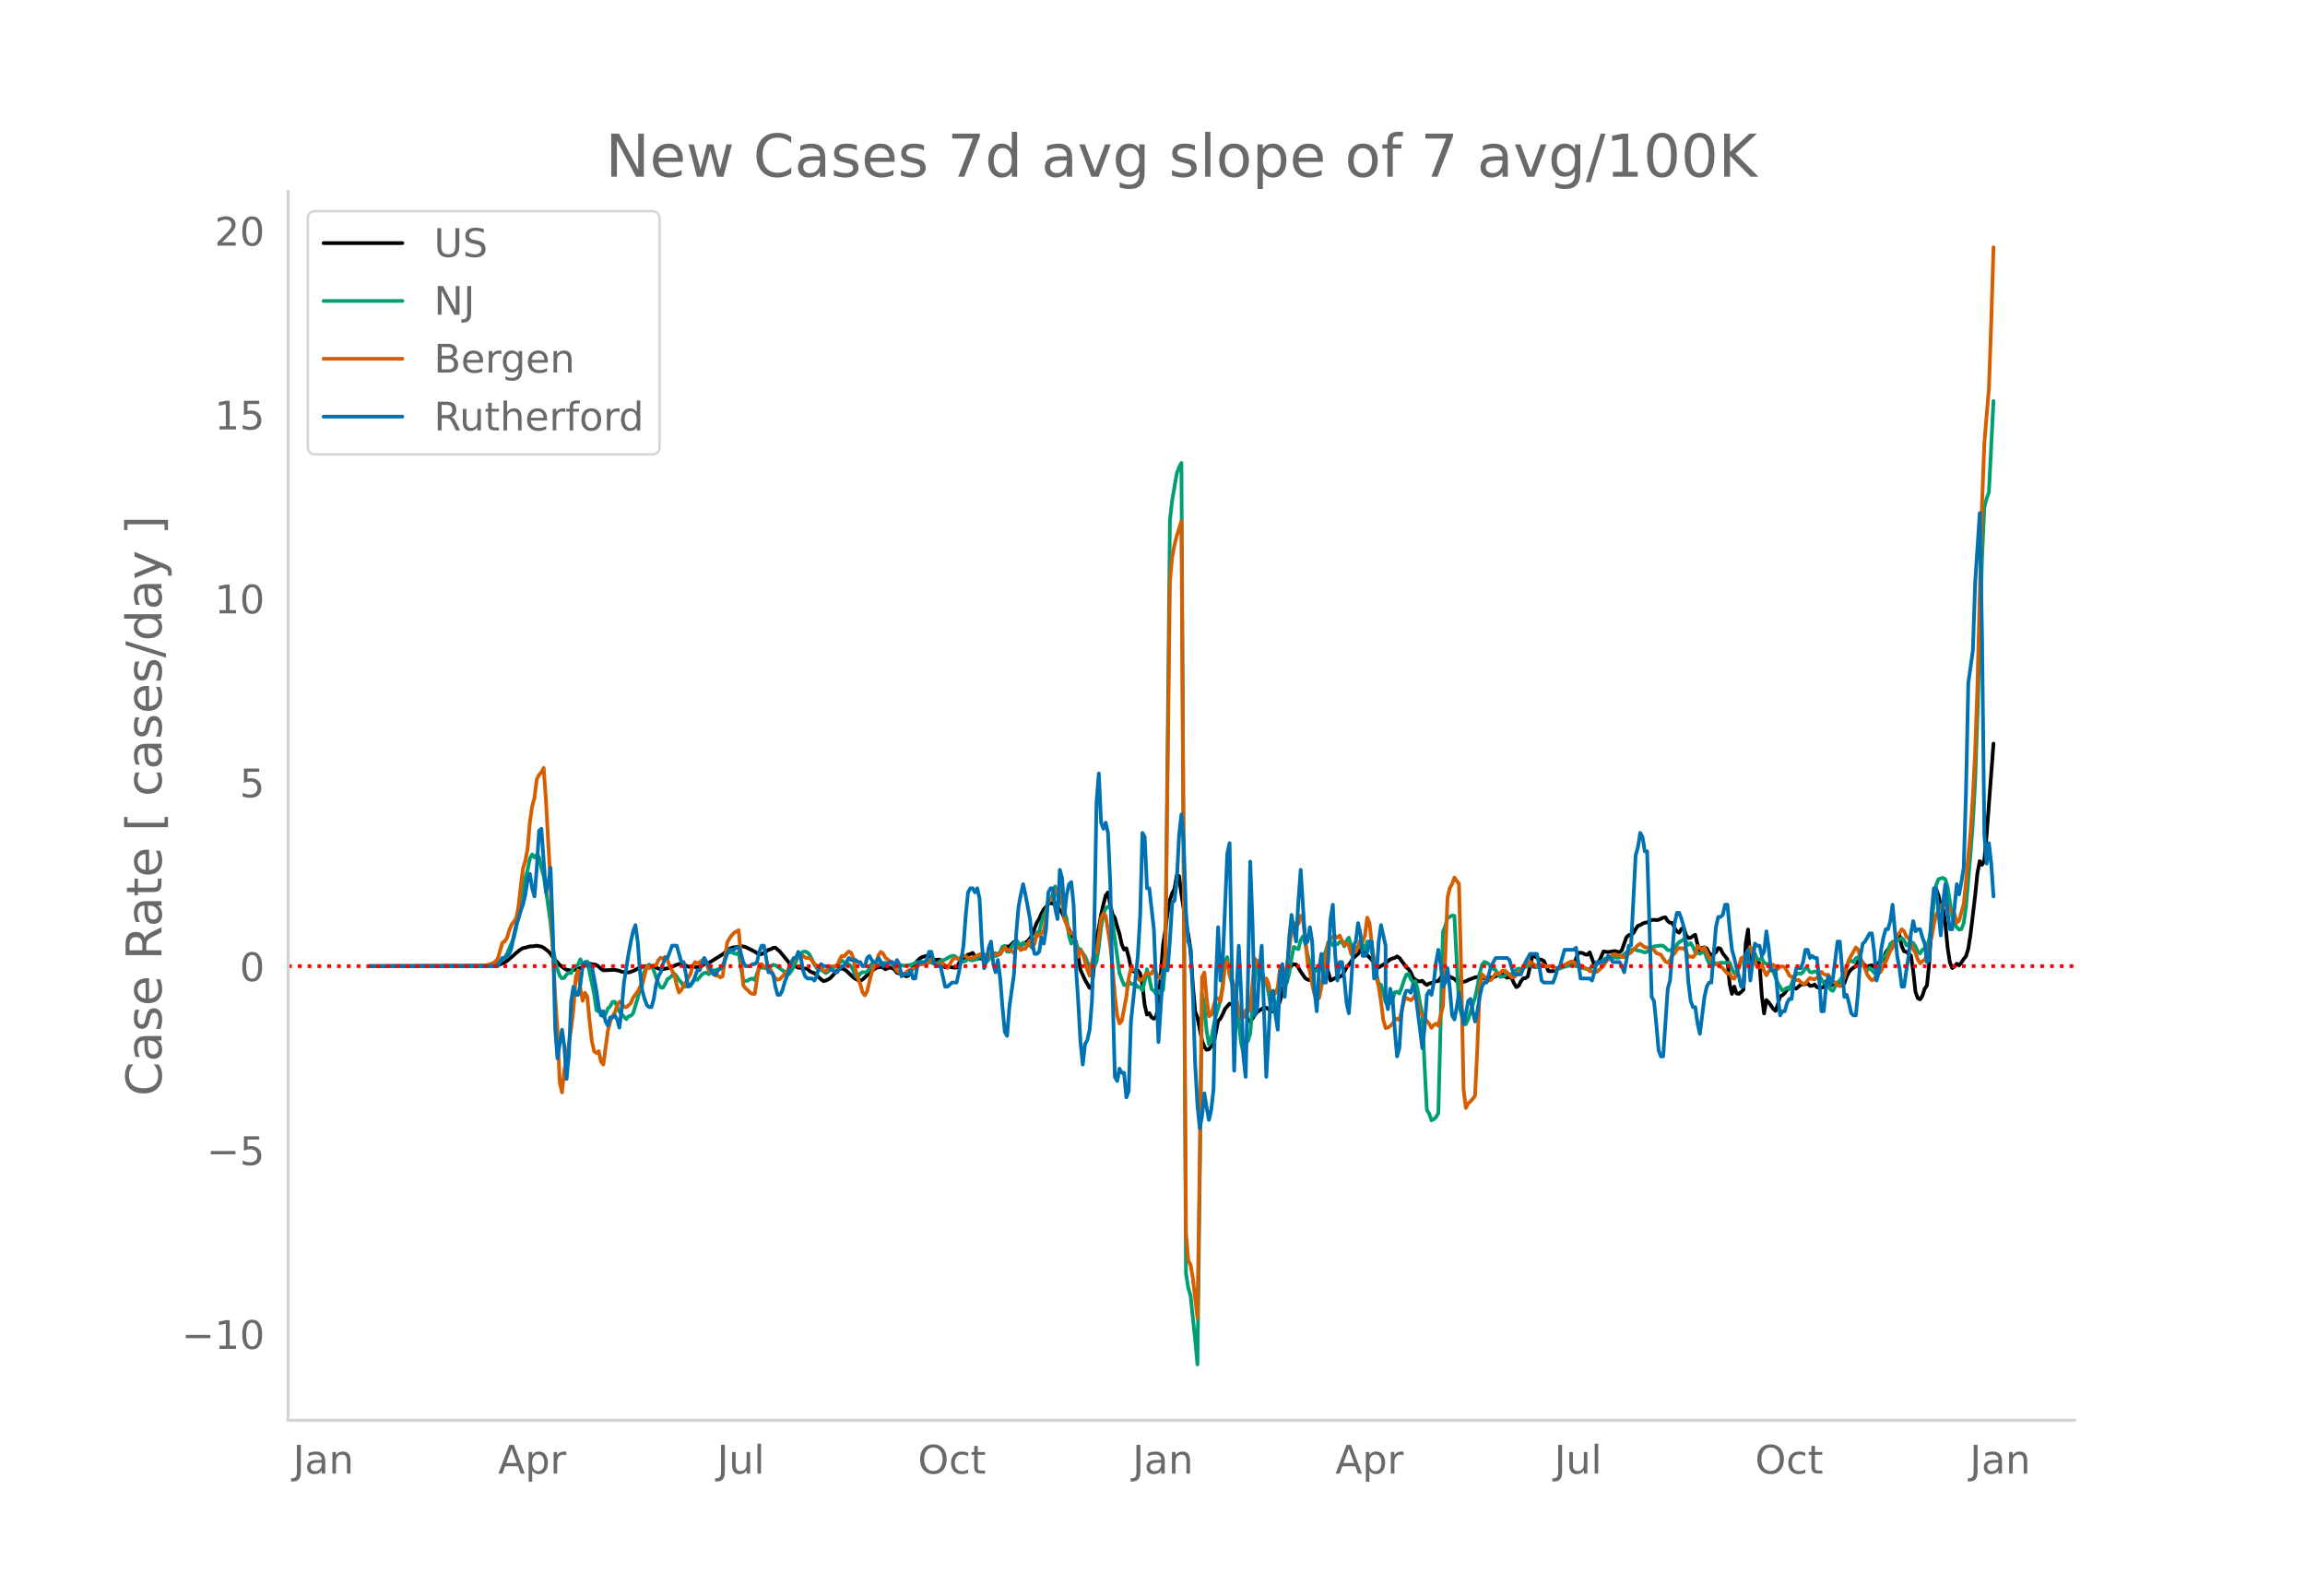 <svg height="864" viewBox="0 0 936 648" width="1248" xmlns="http://www.w3.org/2000/svg" xmlns:xlink="http://www.w3.org/1999/xlink"><defs><style>*{stroke-linecap:butt;stroke-linejoin:round}</style></defs><g id="figure_1"><path d="M0 648h936V0H0z" style="fill:#fff" id="patch_1"/><g id="axes_1"><path d="M117 576.72h725.4V77.76H117z" style="fill:none" id="patch_2"/><path clip-path="url(#pc8a860df3e)" d="m149.973 392.329 46.571-.108 4.658-.225.931-.133.931-.246 1.863-.825.932-.582 2.794-2.354.931-.896 1.863-1.455.932-.503.931-.17 1.863-.542.931.006 1.863-.27 1.863.366.932.456 1.862 1.43.932 1.001.931 1.451 2.795 3.12 1.863 1.435.931.52 1.863.294.931-.16.932-.428.931-.142.932-.271.931-.578.931-.767.932-.583.931.122.932.256.931.035.932.309.931.63.931.88.932.601 4.657-.174 1.863.377.931.387 1.863.248.932.044.931-.244 1.863-.754.931-.606.932-.401 1.863-.508 1.863.09.931-.1.931.215 2.795 1.065.931-.055.932-.265.931-.098.931-.237 2.795-1.251.931-.266.932-.066.931.215 1.863.905.931.105.932-.19 1.863.397 1.863-.667.93-.634.932-.372.932-.149 3.726-2.323 1.862-1.169 2.795-2.197.931-.44.932-.211.931-.085 1.863-.36.931.084.932.262 1.863.906 1.862.928.932.63.931.492.932-.114.931-.5 1.863-1.23.931-.242.932-.505.931-.144 1.863 1.621 4.657 5.671.932-.116 1.863.998.931.04.932.288.931-.013.931.112.932.99.931.447.932.295 2.794 2.618.931.644.932-.226.931-.44.932-.58 2.794-3.034.931-.66.932-.156.931.323.932.62 2.794 2.666.932.62.931.464.931.217.932-.42 1.863-1.777.931-.984 2.794-2.093 1.863-.288.932.29.931.65.932-.428.931-.281.931.3.932.554.931 1.27.932.29.931-.216.932.89.931.505.931-.278.932-1.384.931-2.248.932-1.413 1.863-1.954.931-.543 1.863-.536.931.267.932.732.931.511.932.138.931-.118.932.18.931 1.753.931 1.278.932-.296.931.021.932.25.931.116.932-.048 1.862-3.48.932-.154.931-.892.932-.703.931-.24.932-.498 1.862 2.534.932-.383.931.238 1.863-.394.932.435 1.862-2.4.932.361.931.077.932-.192.931-1.302.932-1.553 1.863.006 1.862-1.851.932-.256 1.863 1.764 2.794-1.857.931-1.1.932-1.557 1.863-4.89.931-1.477.932-2.153.931-1.76.931-.94.932-1.269.931-.33.932.282.931-.103.932 1.197.931 1.433.931 1.107 3.726 9.14 1.863 2.574 1.863 11.525 1.863 4.063 1.863 3.26.931-.113 1.863-19.934.931-4.336.932-5.353.931-4.146.932-3.62.931-1.256.932 5.074.931 3.884.931 1.34.932 3.527.931 2.972.932 4.297.931 2.112.932-.537.931 3.411.931 4.36.932 1.49.931.572.932-.897.931 1.26.932 4.59.931 8.247.932 3.916.93-.607.932 1.702.932.568.931-.89.932-4.64 1.863-24.453.931-6.004.931-7.097.932-5.103.931-2.806.932-1.747.931-5.525.932.335.931 7.318 1.863 12.02.931 4.303.932 6.676.931 14.141.932 10.423.931 2.542 1.863 9.381.931 2.563.932 1.18.931-.204.932-1.304.931-.615 1.863-9.553.931-.968.932-1.804.931-2.14 1.863-2.144.932.261.931 1.358.931.23 1.863 2.159.932.134.931.25.932 2.079.931.818.931-1.248.932-1.436.931-1.197 2.795-1.836.931.084 1.863 1.21.931.26.932-.633.931-.94.932-2.638.931-3.767 2.794-9.226.932-1.384.931-.567.932.122.931 1.328.932 1.545 1.862 2.689.932.556.931.26.932-1.58.931-2.465.932-.543.931-.226.931-.78 1.863-.835.932 3.083.931 3.472 1.863-1.005.931-.045 1.863-.931.932-1.54.931-1.788.932-1.106 1.862-2.729.932-.874.931-.72.932-1.514.931-1.01 1.863 2.934 2.794 2.964.932 1.308.931.74 1.863-1.1 1.863-1.402.931-.744.932-.387.931-.236.932-.61.931.582 1.863 2.506.931 1.358.932.684.931 1.33.932 2.21.931.77.932.559.931.18.931-.291.932 1.044.931.655.932-.591.931-.203 1.863-.701.931-.072.932-1.364.931-1.103 2.795.688 1.863.923.931.898.931.557.932-.227.931-.07.932-.238.931-.51 2.794-1.052 1.863-.291.932.233.931.538.932.142 1.862-.546.932-.113.931-.382.932-.554.931-.416.932.008.931.96.931.548.932-.169.931.35.932 2.11.931 1.55.932-.514.931-1.834.932-1.205.93-.103.932-.693 1.863-8.23.932-.04.931.76.932.566.931.185.931.465 1.863 4.103.932.088.931-.08 1.863-.804 1.863-1.138.931-.292 1.863-.204.932-.05.931-.204 1.863-4.691.931-.056.932.148.931.55.932.107.931-.96 1.863 5.119.931-.742.932-.481 1.863-4.264 1.863.266 1.862-.344.932-.083 1.863.46.931-.795 1.863-5.258.931-.855.932-.268.931-.53.932-1.657.931-1.347.932-.314.931-.56.931-.36.932-.15.931-.623.932-.37.931-.046.932.088.931-.09 1.863-.873.931-.165.932 1.499.931.736.932.05.931 2.024.932 1.456.931.47.931-1.525.932-.404.931 2.96.932 1.156.931-.115.932-.698.931-.505.931 3.953.932 2.343.931-.975.932-.197.931.415.932 1.84.931.875 1.863-1.123.931-1.759.932.295.931 1.895 1.863 2.331.931 10.076.932 4.032.931-2.97.932 2.783.931.175.932-.76.931-.926.932-18.776.93-5.673.932 12.84.932-.105.931.222 1.863.752.932 12.987.931 7.394.931-5.433.932.93 1.863 2.66.931.787.932-2.664.931-3.232.931-.455.932-.887.931-1.302.932-1.017.931-.304.932.529.931.316 1.863-1.652 1.863-.19.931-.283.932.99.931-.036.932-.505.93 1.043.932.332.932-.074.931-.232.932-2.288.931-.302.932 1.922.931-.412.931-.58.932-.148.931.19.932.881.931-.78.932-2.762.931-1.817.931-1.112.932-.743.931-.47.932-1.965.931-.987.932 1.479.931 1.158.931.266 1.863-.414.932.729.931.028.932-1.878.931-.396.931-.889.932-2.854.931-1.172 1.863-1.873.932-.118.931-3.03.932-.783.931 4.508.931 2.022.932.262 1.863 1.49.931 6.261.932 8.52.931 2.53.931.522.932-1.484.931-2.85.932-1.308.931-9.342.932-16.582.931-10.2.931-3.152.932 2.704.931 4.09.932 1.003.931 6.17.932 9.888.931 6.044.931 2.28.932-.718.931-1.043.932.69.931-1.158.932-1.444.931-1.13.932-3.047.93-5.985 1.864-15.57.931-9.162.932-4.883.931 1.52.932-1.82.931-10.29 2.794-37.107h0" style="fill:none;stroke:#000;stroke-linecap:round;stroke-width:1.5" id="line2d_1"/><path clip-path="url(#pc8a860df3e)" d="m149.973 392.326 46.571-.079 2.795-.183 1.863-.41.931-.391 2.794-2.35.932-1.586 2.794-6.538.931-3.914 1.863-11.33 1.863-8.87.932-3.36.931-4.724.931-1.645.932 1.264.931-1.096.932.847.931 4.375.932 3.342.931 5.719 1.863 13.18.931 9.771.932 5.829.931 3.409.932 2.638.931 1.08.932-.284.931-1.33.931-.667.932.138.931-2.55.932-.084.931-.882.932-2.105.931 2.388 1.863-1.523 1.863 8.67.931 4.454.932 6.717.931.513.931-.171.932 2.223.931-1.043.932-2.229.931-.905.932-1.805.931-.074 1.863 4.004 2.794 3.087.932-1.155.931-.245.932-.944 1.862-6.192.932-3.613.931-4.72.932-2.709.931-2.048.932-.535.931.591.931 1.805 1.863 5.33.932 1.554.931.135.932-1.568.931-1.99.931-.487.932-.96.931-.75.932 1.128.931 1.448.932 1.014.931 1.61.931.049 1.863-.218.932-1.889.931-.854.932.247 1.863-2.165.93-.654.932-.09.932.642.931-.729.932-.878.931-.069 1.863-.554.931-.216 1.863-6.437 1.863-.06.932.454.931.265.931-.519 1.863 11.57 1.863-.275.932-.62.931-.168.931.542 1.863-5.01 1.863.07.932.332.931-.257 1.863-1.268.931.153 4.658 3.326.931.285.931-1.275.932-1.774 1.863-4.191.931-1.035.932-.748.931-.152.931.4.932.977 1.863 3.926.931 1.323.932.856.931-.045 1.863 1.326 1.863-1.263 2.794-1.94.931-1.119.932-.773.931.76.932.504.931.242.932.764.931 1.856.932 2.278.931.256.931-1.385.932-.557.931.098.932-.225.931-1.39.932-1.906.931.142.931.726 2.795-1.2.931-.032.932.194.931-.307.931-.057 1.863.834 1.863.357.932.156 2.794-.31 1.863-.829 1.863-.388.931.213.932-.1.93-.387.932.194 1.863.695.932.175 1.863-1.186 1.862-.595 1.863-1.13.932-.32.931-.067.932.702.931.912.931.124.932.61.931-.23.932-.974.931.596.932.142 1.862-.678.932-1.398.931.656.932 2.043.931.046.932-.947.931-1.997.931-.696.932 1.197.931-.307.932-1.386.931-2.05.932-.404.931 2.35.932.068.931-2.073.931-1.28.932-1.532 1.863 2.721.931-1.523 1.863 1.206.931-.27.932 1.24.931-2.813.932-3.501.931-.333.932-3.97.931-2.788.931-1.66.932-3.72.931-.623 1.863-5.65.932 3.831.931 2.294.931.812 1.863 6.329.932 6.742.931 3.25.932-2.06.931 1.687.932 2.373.93.273.932 1.618.932 1.273.931 2.25.932 2.867 1.863-1.01.931-1.935.931-5.985.932-8.079.931-5.29.932-2.236.931-.78.932.131.931 6.132 2.794 20.7.932 2.604.931 2.234.932.195.931-1.83.931 1.21.932.117.931-.06.932 1.227.931-.029.932 1.4.931-3.83.932-4.76.93 3.464.932 4.59.932.658.931 1.341.932-1.276.931 1.338.932-1.683.931-10.138 1.863-180.671.931-8.198 1.863-10.784.932-2.517.931-1.74 1.863 329.173.931 5.822.932 3.222 1.863 17.9.931 9.948 1.863-150.591.931 4.711.932 10.503.931 5.432.932-1.805.931-5.502.931-4.152 1.863-6.52.932-6.093.931-9.768.932-1.592.931 7.108.932 3.497.931 4.62.931 6.254.932 5.19.931 8.061.932 4.176.931-3.668.932-1.204.931-2.963 1.863-22.292.931-5.294.932-2.184 1.863 7.835.931.915.931 4.616.932 5.262.931 1.608.932.542.931-3.261.932-7.553.931-3.163.931 2.163.932.088.931-3.754.932-6.254.931-4.515.932.557.931.369.932-3.723.93-1.515.932 2.874.932 4.57.931 3.258.932 2.577.931.973.932-.372.931-.882.931-2.903 1.863-4.229.932-3.448.931-.179.932 1.36.931-.84.931.523.932-.952.931-.06.932 1.798.931-2.246.932-1.273.931 3.327.931.266.932.436.931-.093.932-2.54.931 1.502.932 2.107.931-3.397.932.146.93 3.868.932 3.344.932 5.543.931 4.274.932.395.931 3.326.932 3.785.931-.187.931.575.932-1.244.931-3.153.932-.261.931.667.932-2.378.931-2.904.931-2.308.932-.408.931 2.222.932 1.316.931-.543.932 3.447.931 5.485.931 4.596.932 20.78.931 18.006.932 1.503.931 2.7.932-.466.931-.884.931-1.55 1.863-73.613.932-2.362.931-3.323.932-.415.931-.587.932.185 1.862 36.585.932 3.06.931 4.487.932-.158.931-2.026 2.794-8.74.932-4.337.931-5.351.932-3.587.931-1.217.932.278.931.583.931 1.342 1.863 1.122.932 1.742.931.977.932-.1.931-.435.931-.628 1.863.115.932-.801.931-1.096.932-.419.931.113.932-.315.93-.517.932-.355.932-.22.931.443.932.304 1.863-.13.931-.352.931-.04.932.264.931-.135.932-.012 2.794.935.931-.041 1.863-.67 2.795-.703.931.083 1.863.61.931.34 2.795.616.931-.172 4.657-2.904.932-.803.931-.467 1.863-.01 1.863-.37.931.099.932-.093.931-.58 2.794-2.288 1.863-.398.932.08.931.419.932.092 1.862.635.932-.297.931-.535.932-.91.931-.715 2.794-.375.932.094.931.798.932.99.931.05.932-.297.931-.463.932-1.611.931-.913 1.863-1.133.931 1.011.932 1.175.931-.648.932 1.429.931 2.333.931.09.932.478 1.863-1.026.931 2.71.932 2.166.931-.697 1.863.709.931.053.932-.326.931.091 2.794-.093.932 2.55.931 1.716.932-.387.931-1.657.932-2.947.931-.345.932.995.93-4.476.932-1.75.932 2.33.931.238.932 2.292.931.323.932-.709.931 1.841.931.443.932.266.931 2.233.932.628 1.863 4.773 1.862 3.054 1.863-1.213.932.575.931-2.115.932-2.907.931-1.009.931-.422.932.22.931-.724.932-1.632.931.297.932 1.277.931.248.932-.468.93.216 2.795 4.432.932.705.931.503.932 1.599.931.475.931-1.83.932-1.497.931-.844.932-1.357.931-1.72 1.863-5.064.931.096.932.551.931-1.61.932-.41.931 1.356.932 1.144.931 1.943.931.821.932-.964 1.863 2.056.931-1.133.932-1.437 1.862-3.857.932-.72.931-1.93.932-2.648.931-.867.932.007 2.794-1.582.931.94.932 2.065.931-.51.932-.988.931.552.932 1.347.931 2.201.931.693.932-1.515.931-.39.932-.737.931-3.35.932-6.257.931-8.66.931-6.85.932-2.419 1.863-.542.931.628.932 3.045 1.862 12.154.932 2.983.931 1.218.932 1.014.931-.192.932-2.376.931-6.52 1.863-21.799.931-12.311.932-16.875.931-26.557 1.863-63.997.932-20.76.931-3.657.931-2.512 1.863-37.077h0" style="fill:none;stroke:#009e73;stroke-linecap:round;stroke-width:1.5" id="line2d_2"/><path clip-path="url(#pc8a860df3e)" d="m149.973 392.326 41.914-.098 3.726-.163 1.863-.066 2.794-.899.932-.752.931-.997 1.863-6.571.931-.49.932-1.406.931-3.09.932-2.338.931-1.176.931-1.39.932-4.479.931-8.5.932-7.34.931-2.942.932-4.97.931-10.854.931-6.424.932-3.417.931-7.552.932-1.765.931-.997.932-1.798.931 13.11 1.863 33.82.931 27.316.932 18.341.931 13.568.932 21.414.931 4.185.932-9.04.931-4.56 1.863-12.457.931-8.01.932-12.734.931-2.86.932 7.568.931 4.888.931-3.27.932 1.537.931 9.808.932 8.271.931 4.12.932.719.931-.736.931 4.25.932 1.194 1.863-13.797.931-3.743.932-2.027.931-1.602.931-2.55.932-1.831.931.425.932 1.667.931.197 1.863-1.651.932-2.289 1.862-2.517.932-1.831.931-.867 1.863-7.617.932.85 1.862-1.144.932.016.931-2.06.932-1.013.931.408.932-.8.931 1.422.931 2.648.932 1.57.931 1.814.932 4.152.931 2.91.932-1.03 3.725-6.54.932-3.121.931-1.668.932.474.931-.425.932-.686.93-.36.932 1.7.932 2.763.931.425.932.67.931.948.932-.016.931.752.931-.474 1.863-13.715.932-1.635.931-1.291.932-.997 1.862-1.047.932 10.217.931 12.031.932 1.324.931.72.932 1.078.931.458.931.05 1.863-12.016.932-.13.931.85.932.686.931-.049.931.85.932 2.027.931 1.439.932.572.931-.31 2.795-3.009 1.862-3.187 1.863-2.567.932-.36.931-.114.932-.245.931.817 1.863.213 3.726 4.266.931-.098.931.72.932.376.931-1.08.932-.751 1.863-.278.931-.392.931-2.126.932-1.601.931.228.932-1.095.931-.915.932.54.931 2.222.932 4.708.931 3.645.931 2.126.932 3.334.931 1.259.932-1.651 1.863-7.667 1.862-4.38.932-2.698.931-1.275.932.768.931 1.651 1.863 1.406.931 1.406.932 1.03.931 1.488.932.702.931.164.932.507 1.862-1.586.932-.294.931-.474.932-.196 1.863-1.455 1.863-.164.93.115 1.864-2.273 1.863 2.322.931.261.932-.294.931-.523.931 1.079.932.883.931-1.406.932-1.668.931-.866h.932l.931.294 1.863-1.406.931.36.932.588.931.311.932-.245 1.862-.932.932-.54.931-.163.932.147.931.638.932.229.931-.981h.931l.932.245.931-.278.932.131.931-1.57.932-1.176.931.948.932-.066.931.524.931.85.932-2.24.931-.18.932 1.243.931-.605.932.049.931-2.093.931-1.373.932 2.943.931-1.668.932-3.727.931.589.932-.867.931-1.307.931-5.182.932-7.683.931.212.932.098.931-3.383.932-.474.931.506.931 4.316.932 6.85.931 2.402.932 3.057.931.523.932-.212.931 5.574.932 4.185.93-2.583.932 1.16.932 3.188.931 3.596.932 2.272.931-5.394.932-4.332.931.49.931-6.456.932-7.88.931-1.618.932.801 1.863 12.048.931 9.088.931 11.133.932 8.222.931 3.302.932-.965 1.863-9.84.931-7.454.931-3.973.932.311.931.523.932 2.763.931 1.21.932-.622.931-1.422.932-.98.93.326.932-.098.932-2.027 1.863 3.466.931.474.932-2.91.931-6.67 1.863-151.893.931-9.726.932-4.871.931-3.646 1.863-5.966 1.863 289.221.931 11.002.932 1.749.931 5.574 1.863 16.069.931-63.523.932-74.917.931-1.864.932 10.282.931 7.438.932-.523 1.862-6.8.932.114.931 1.16.932-5.41.931-9.448.932-1.373.931 5.182.932 1.961.931 3.008 1.863 9.906.931 2.959.932-.344.931-2.778.932.539.931-.997 1.863-20.532.931 1.177 1.863 6.36.932 3.22.931-2.714.931 2.06.932 5.263.931-.605.932-.8.931-2.29.932-7.731.931-.67.931 3.384.932-3.662 1.863-14.238.931-3.253.932.49.931-.081.932-3.302.93 1.52.932 7.96.932 9.384.931 3.841.932 5.1.931 4.087.932 1.537.931.016.931-4.332.932-7.225.931-5.95.932-4.414.931-2.436 1.863-.997.931.785.932-.85.931 2.06.932 1.749.931-.67.932.964.931 3.433 1.863-.981.931-1.88.932-2.795.931.604.932-2.5.931-7.242.932 2.256.93 8.484.932 7.258.932 6.162.931 3.907.932 5.967.931 7.437.932 3.335.931-.163.931-.687.932-.915.931-1.439.932-.637.931.588.932-3.4.931-4.283.931-1.324 1.863.997.932-.833.931-1.57.932 2.943.931 4.2.931 1.112 1.863 2.6.932 1.046.931 1.7.932-1.16.931-.54.931.85.932-4.234.931-3.613.932-19.747.931-24.356.932-3.972.931-1.651.932-2.616 1.862 2.6.932 36.96.931 46.505.932 7.504.931-1.848.932-.8.931-1.03.931-1.243.932-19.322.931-24.487.932-5.574.931.915.932 1.161.931.458.931-.246 1.863-2.55.932.05.931-.311.932-.916.931-.032.931.752.932 1.128.931.882.932-.098 1.863-2.043 1.863-1.471 1.862-2.076.932-.67.931.588.932.817.931.066 1.863-.49 1.863.898 1.863-.147.931.409.932.621.931.164.931-.769.932-.588.931-.327 1.863-.965.932-.392.931.082.931.85.932.523.931.114 1.863 1.063.932.523.931.752.932.18.93-.017.932.164.932-.687 1.863-1.798.931-1.57.932-1.062.931-.85.931-1.062.932-.082 1.863.409.931.719.932-.05.931-.784.931-.474.932-.654 2.794-2.91.932-.604 1.862 1.504.932.032.931.376.932.164.931.458.932 1.29 1.862.655 1.863 2.811.932.41.931-.998.932-1.945.931-.818.932-1.536.931-.703.931.229.932-.098.931 1.242.932 2.321.931-.245.932.327.931-1.046.931-3.531 1.863 1.733.932-1.161 1.863 4.005.931.67.931 2.436.932-.245.931-.115.932 1.014.931.735 1.863 2.174.931-.049.932 1.782.931.36.932-1.978 1.863-6.31.931-.556.932 1.08.93-3.548.932-1.635.932 3.22 1.863 5.068h.931l.932-1.226.931 2.746.931 1.75.932-1.57.931-1.259.932-1.47 1.863 1.7.931-.835.931-.212.932.392.931 1.488.932 1.88.931.457.932.932.931.442.931-.099.932.932.931.72.932-.18.931-1.243.932-1.03.931.425.932.131.93-.572 1.864-2.42.931.85.932.475.931-.18.932 1.651.931 1.291.931.115.932 1.144.931.49.932-1.225.931-2.469.932-3.825.931-3.286 2.794-4.953.932.981.931 3.302.932 2.387.931 2.01.931 2.452.932 1.276.931.899.932-.327.931-1.864.932-.621.931-.834.931-2.337.932-1.439 1.863-4.462.931-1.39.932-2.779.931-2.207.932-.882.931-1.537.931.752.932 2.174.931.67 1.863 4.545.932 1.39.931 2.778.931 1.504.932-.817.931-.507.932-2.027 1.863-7.16.931-5.182.931-3.923 1.863-4.021.932-.082.931.18.932-.164.931 2.01 1.863 1.62.931 3.53.932-.768 1.863-6.702.931-9.089 1.863-20.237.931-14.287.932-18.668.931-26.384 1.863-74.066.932-24.52 1.862-22.2.932-26.35.931-30.928h0" style="fill:none;stroke:#d55e00;stroke-linecap:round;stroke-width:1.5" id="line2d_3"/><path clip-path="url(#pc8a860df3e)" d="M149.973 392.326h52.16l1.863-3.33h.931l1.863-1.665.932-2.498.931-4.995.931-4.163.932-2.498.931-3.33.932-2.498.931-4.162.932-5.828.931-2.498.931 5.828.932 3.33.931-11.656.932-14.986.931-.832 1.863 25.809.931-3.33.932-6.66.931 25.809.932 39.13.931 12.489 1.863-11.656.932 6.66.931 13.321.931-9.99.932-21.647.931-5.828.932 3.33h.931l.932-4.163.931-7.493.931-1.665.932 1.665.931-.832.932.832 1.863 9.991.931 6.66.931 3.33.932-1.664.931 4.162.932 1.666.931-3.33h.932l.931-.833.931 1.665.932 3.33.931-7.493.932-10.823 1.863-11.656.931-4.996.932-4.162.931-2.498.931 6.66.932 12.489.931 7.493.932 3.33.931 2.498.932.833h.931l.931-3.33.932-5.829.931-3.33.932-1.665.931-3.33.932-2.498h.931l1.863-4.995h1.863l1.863 6.66h.931l1.863 9.99 1.863-1.664 1.863-4.996h.931l1.863-4.995 3.726 6.66h.931l.932-1.665 1.862-1.665 1.863-4.995.932-1.665h1.863l.931-.833h.931l.932 2.498.931 3.33.932 1.665h1.863l.931-.832h.931l.932-.833.931-4.163.932-2.497h.931l.932 4.995.931 5.828h.931l.932.833.931 4.995.932 3.33h.931l.932-1.665.931-3.33 1.863-4.996.931-3.33.932-1.665h.931l.932-2.498.931 1.665.932 5.828.931 2.498.931.833h1.863l.932.832.931-1.665.932-4.163.931-.832.931.832h1.863l2.795 2.498h.931l.931-1.665.932-.833h.931l1.863-3.33.932.833h1.863l.931.832h.931l.932 1.665h.931l.932-3.33.931-.833.932 1.666.931.832h.931l.932-1.665 1.863 3.33.931-.832h.932l.931-.833h.931l.932 1.665.931-2.497.932 1.665.931 4.995.932-.832h1.862l.932-1.666.931 3.33h.932l.931-5.827.932-.833h1.863l.93-.832.932-3.33h.932l.931 4.162.932 1.665h1.863l1.862 8.326h.932l1.863-1.665h1.863l.931-4.163.931-4.995.932-5.828.931-12.489.932-9.158.931-1.665h.932l.931 1.665.931-1.665.932 4.163.931 18.316.932 9.99.931-3.33.932-4.995.931-2.498.931 9.159.932 3.33.931-4.995.932 7.493.931 11.656.932 9.99.931 1.665.932-11.655 1.862-13.321.932-16.652.931-10.823.932-4.995.931-4.163.932 4.163 1.862 9.99.932 9.991.931 4.163h.932l.931-.833.932-5.828.931 2.498.931-5.828.932-14.986.931-1.665h.932l.931 8.325.932 4.163.931-19.981.931 3.33.932 14.986.931-8.325.932-4.163.931-.833.932 9.158.931 24.977.932 14.154.93 16.651.932 9.158.932-8.325.931-1.665.932-4.163.931-11.656.932-29.14.931-51.619.931-11.656.932 19.982.931 2.498.932-2.498.931 4.163.932 20.814.931 44.126.931 34.135.932 1.665.931-4.996.932 1.666h.931l.932 9.99.931-2.497.931-28.308 2.795-26.642.931-15.818.932-34.135.931 1.665.932 20.814h.93l1.864 16.651 1.863 45.791 1.863-29.14h1.862l.932-12.488.931-14.986.932-.833.931-8.325.932-18.317.931-8.325.931 11.655.932 28.308.931 11.655.932 2.498.931 19.15.932 28.306.931 16.652.931 9.158.932-4.996.931-9.158.932 5.828.931 4.995.932-4.162.931-8.326.931-44.126.932-21.646.931 21.646.932-7.493 1.863-44.126.931-4.163.932 51.62.931 40.795.931-30.805.932-19.981.931 18.316.932 26.642.931 8.326.932-39.13.931-48.29.931 24.977.932 37.466.931-2.498.932-15.819.931-9.99 1.863 53.284 1.863-34.135.931-.833.932 9.99.931 5.829.932-22.48.931-4.162.931 13.32.932-9.99.931-14.154.932-9.158.931 5.828.932 4.995.931-16.65.932-12.49 1.862 29.973.932-.833.931-5.827.932 5.827.931 19.982.932 8.326.931-17.484.931-5.828.932 11.656h.931l.932-9.158.931-16.652.932-5.828.931 19.982.931 10.823.932-7.493h.931l.932 6.66.931 9.991.932 4.163.931-12.488.931-14.986.932-1.666.931-7.493.932 4.163.931 9.158h.932l.931-1.665.932-4.163h.93l.932 14.987.932-.833.931-14.154.932-6.66 1.863 8.326v21.646l.931 4.163.931-8.326.932 3.33.931 13.322.932 10.823.931-3.33.932-14.986.931-5.828.931-2.498h.932l.931.833.932-3.33.931 3.33 2.794 22.479.932-8.326.931-13.32.932-1.666.931 1.665.932-4.995.931-8.326.931-4.995.932 5.828.931 9.158.932-1.665.931-5.828.932 8.325.931 10.824.932 1.665.931-4.995.931-5.828.932 5.828.931 6.66.932-4.163.931-4.995.932-.833.931 4.996.931 4.162.932-4.162.931-5.828.932-4.163.931-1.665h.932l1.862-6.66 1.863-3.331h4.657l.932.833.931 3.33.932 2.498h2.794l1.863-4.996 1.863-3.33h2.794l.932 4.995.931 5.828.931.833h3.726l.932-2.498.931-3.33.931-.833 1.863-6.66h3.726l.931-.833.932 5.828.931 6.66h3.726l.932.833.93-3.33.932-4.163h2.795l.931-.832.932-1.666.931.833.931 1.665h2.795l.931 1.665.932 2.498.931-4.995.931-5.828h.932l1.863-36.633.931-3.33.932-5.828.931 1.665.931 5.828h.932l1.863 59.112.931 1.665.932 9.158.931 10.823.931 2.498h.932l1.863-27.475.931-3.33 1.863-23.312.932-4.162h.931l.931 2.497.932 3.33.931 9.159.932 13.32.931 7.494.932 2.498h.931l.931 6.66.932 4.163 1.863-14.986.931-4.163.932-1.665h.931l1.863-22.48.931-4.162h.932l.931-.833.932-4.163h.931l.931 9.991.932 8.326.931 3.33.932 4.163.931 3.33.932 4.163h.931l.932-13.321.93-1.665.932 12.488 1.863-14.986.932.833h.931l.932 4.162.931-1.665.931-8.325.932 6.66.931 9.158h1.863l.932 10.824.931 7.493.931-1.665h.932l.931-3.33.932-1.666h.931l.932-7.493.931-4.995h1.863l.931-2.498.932-4.995h.931l.932 3.33.931-.833.932.833h.93l.932 8.326.932 13.32h.931l.932-9.99.931-4.163.932 3.33.931-2.497 1.863-14.987h.931l1.863 22.48.932-.833.931 3.33.931 4.163.932.833h.931l.932-9.991.931-14.154.932-4.995.931-.833 1.863-3.33h.931l.932 7.493.931 11.656.932-3.33.931-9.158.931-4.996.932-3.33h.931l.932-3.33.931-6.66 1.863 20.813.932 4.996.931 7.493h.931l.932-6.66.931-5.829.932-9.158.931-4.995.932 4.163.931-.833h.931l.932 3.33.931 2.498.932 7.493.931-.832.932-19.15.931-9.99h.931l1.863 19.149.932-13.321.931-7.493.932 11.656.931 6.66h.931l1.863-18.316.932 4.163.931-4.996.932-5.828.931-30.805.932-44.125 1.862-13.321.932-27.475 1.863-28.307.931 49.954.932 80.758.931 11.656.931-8.326.932 8.326.931 13.321h0" style="fill:none;stroke:#0072b2;stroke-linecap:round;stroke-width:1.5" id="line2d_4"/><path clip-path="url(#pc8a860df3e)" d="M117 392.326h725.4" style="fill:none;stroke:red;stroke-dasharray:1.5,2.475;stroke-dashoffset:0;stroke-width:1.5" id="line2d_5"/><path d="M117 576.72V77.76" style="fill:none;stroke:#d3d3d3;stroke-linecap:square;stroke-linejoin:miter;stroke-width:1.25" id="patch_3"/><path d="M117 576.72h725.4" style="fill:none;stroke:#d3d3d3;stroke-linecap:square;stroke-linejoin:miter;stroke-width:1.25" id="patch_4"/><g id="matplotlib.axis_1"><g id="xtick_1"><g style="fill:#696969" transform="matrix(.16 0 0 -.16 119.012 598.378)" id="text_1"><defs><path d="M9.813 72.906h9.859V5.078q0-13.187-5-19.14-5-5.954-16.094-5.954h-3.75v8.297h3.078q6.531 0 9.219 3.672Q9.813-4.39 9.813 5.078z" id="DejaVuSans-74"/><path d="M34.281 27.484q-10.89 0-15.093-2.484-4.204-2.484-4.204-8.5 0-4.781 3.157-7.594 3.156-2.797 8.562-2.797 7.485 0 12 5.297 4.516 5.297 4.516 14.078v2zm17.922 3.72V0H43.22v8.297Q40.14 3.328 35.547.953q-4.594-2.375-11.234-2.375-8.391 0-13.36 4.719Q6 8.016 6 15.922q0 9.219 6.172 13.906 6.187 4.688 18.437 4.688h12.61v.89q0 6.203-4.078 9.594-4.078 3.39-11.453 3.39-4.688 0-9.141-1.124-4.438-1.125-8.531-3.375v8.312q4.921 1.906 9.562 2.844 4.64.953 9.031.953 11.875 0 17.735-6.156 5.86-6.14 5.86-18.64z" id="DejaVuSans-97"/><path d="M54.89 33.016V0h-8.984v32.719q0 7.765-3.031 11.61-3.031 3.858-9.078 3.858-7.281 0-11.484-4.64-4.204-4.625-4.204-12.64V0H9.08v54.688h9.03v-8.5q3.235 4.937 7.594 7.374Q30.078 56 35.797 56q9.422 0 14.25-5.828 4.844-5.828 4.844-17.156z" id="DejaVuSans-110"/></defs><use xlink:href="#DejaVuSans-74"/><use x="29.492" xlink:href="#DejaVuSans-97"/><use x="90.771" xlink:href="#DejaVuSans-110"/></g></g><g id="xtick_2"><g style="fill:#696969" transform="matrix(.16 0 0 -.16 202.264 598.378)" id="text_2"><defs><path d="M34.188 63.188 20.797 26.906h26.812zm-5.579 9.718h11.188L67.578 0h-10.25l-6.64 18.703h-32.86L11.188 0H.78z" id="DejaVuSans-65"/><path d="M18.11 8.203v-29H9.077v75.484h9.031v-8.296q2.844 4.875 7.157 7.234Q29.594 56 35.594 56q9.968 0 16.187-7.906 6.235-7.907 6.235-20.797T51.78 6.484q-6.218-7.906-16.187-7.906-6 0-10.328 2.375-4.313 2.375-7.157 7.25zm30.578 19.094q0 9.906-4.079 15.547-4.078 5.64-11.203 5.64-7.14 0-11.218-5.64-4.079-5.64-4.079-15.547 0-9.906 4.078-15.547 4.079-5.64 11.22-5.64 7.124 0 11.202 5.64t4.078 15.547z" id="DejaVuSans-112"/><path d="M41.11 46.297q-1.516.875-3.297 1.281Q36.03 48 33.89 48q-7.625 0-11.703-4.953-4.079-4.953-4.079-14.234V0H9.08v54.688h9.03v-8.5q2.844 4.984 7.375 7.39Q30.031 56 36.531 56q.922 0 2.047-.125 1.125-.11 2.484-.36z" id="DejaVuSans-114"/></defs><use xlink:href="#DejaVuSans-65"/><use x="68.408" xlink:href="#DejaVuSans-112"/><use x="131.885" xlink:href="#DejaVuSans-114"/></g></g><g id="xtick_3"><g style="fill:#696969" transform="matrix(.16 0 0 -.16 291.212 598.378)" id="text_3"><defs><path d="M8.5 21.578v33.11h8.984V21.922q0-7.766 3.016-11.656 3.031-3.875 9.094-3.875 7.265 0 11.484 4.64 4.234 4.64 4.234 12.656v31h8.985V0h-8.984v8.406Q42.047 3.422 37.718 1q-4.313-2.422-10.032-2.422-9.421 0-14.312 5.86Q8.5 10.296 8.5 21.578zM31.11 56z" id="DejaVuSans-117"/><path d="M9.422 75.984h8.984V0H9.422z" id="DejaVuSans-108"/></defs><use xlink:href="#DejaVuSans-74"/><use x="29.492" xlink:href="#DejaVuSans-117"/><use x="92.871" xlink:href="#DejaVuSans-108"/></g></g><g id="xtick_4"><g style="fill:#696969" transform="matrix(.16 0 0 -.16 372.724 598.378)" id="text_4"><defs><path d="M39.406 66.219q-10.75 0-17.078-8.016-6.312-8-6.312-21.828 0-13.766 6.312-21.781 6.328-8 17.078-8 10.735 0 17.016 8 6.281 8.015 6.281 21.781 0 13.828-6.281 21.828-6.281 8.016-17.016 8.016zm0 8q15.328 0 24.5-10.281 9.188-10.282 9.188-27.563 0-17.234-9.188-27.516-9.172-10.28-24.5-10.28-15.375 0-24.593 10.25-9.204 10.265-9.204 27.546t9.204 27.563q9.218 10.28 24.593 10.28z" id="DejaVuSans-79"/><path d="M48.781 52.594v-8.407q-3.812 2.11-7.64 3.157-3.828 1.047-7.735 1.047-8.75 0-13.593-5.547-4.829-5.532-4.829-15.547 0-10.016 4.829-15.563 4.843-5.53 13.593-5.53 3.907 0 7.735 1.046 3.828 1.047 7.64 3.156V2.094Q45.016.344 40.984-.531q-4.015-.89-8.562-.89-12.36 0-19.64 7.765-7.266 7.765-7.266 20.953 0 13.375 7.343 21.031Q20.22 56 33.016 56q4.14 0 8.093-.86 3.953-.843 7.672-2.546z" id="DejaVuSans-99"/><path d="M18.313 70.219V54.688h18.5v-6.985h-18.5V18.016q0-6.688 1.828-8.594 1.828-1.906 7.453-1.906h9.218V0h-9.218q-10.407 0-14.36 3.875-3.953 3.89-3.953 14.14v29.688H2.687v6.984h6.594V70.22z" id="DejaVuSans-116"/></defs><use xlink:href="#DejaVuSans-79"/><use x="78.711" xlink:href="#DejaVuSans-99"/><use x="133.691" xlink:href="#DejaVuSans-116"/></g></g><g id="xtick_5"><g style="fill:#696969" transform="matrix(.16 0 0 -.16 459.916 598.378)" id="text_5"><use xlink:href="#DejaVuSans-74"/><use x="29.492" xlink:href="#DejaVuSans-97"/><use x="90.771" xlink:href="#DejaVuSans-110"/></g></g><g id="xtick_6"><g style="fill:#696969" transform="matrix(.16 0 0 -.16 542.238 598.378)" id="text_6"><use xlink:href="#DejaVuSans-65"/><use x="68.408" xlink:href="#DejaVuSans-112"/><use x="131.885" xlink:href="#DejaVuSans-114"/></g></g><g id="xtick_7"><g style="fill:#696969" transform="matrix(.16 0 0 -.16 631.185 598.378)" id="text_7"><use xlink:href="#DejaVuSans-74"/><use x="29.492" xlink:href="#DejaVuSans-117"/><use x="92.871" xlink:href="#DejaVuSans-108"/></g></g><g id="xtick_8"><g style="fill:#696969" transform="matrix(.16 0 0 -.16 712.697 598.378)" id="text_8"><use xlink:href="#DejaVuSans-79"/><use x="78.711" xlink:href="#DejaVuSans-99"/><use x="133.691" xlink:href="#DejaVuSans-116"/></g></g><g id="xtick_9"><g style="fill:#696969" transform="matrix(.16 0 0 -.16 799.89 598.378)" id="text_9"><use xlink:href="#DejaVuSans-74"/><use x="29.492" xlink:href="#DejaVuSans-97"/><use x="90.771" xlink:href="#DejaVuSans-110"/></g></g></g><g id="matplotlib.axis_2"><g id="ytick_1"><g style="fill:#696969" transform="matrix(.16 0 0 -.16 73.733 547.741)" id="text_10"><defs><path d="M10.594 35.5h62.593v-8.297H10.594z" id="DejaVuSans-8722"/><path d="M12.406 8.297h16.11v55.625l-17.532-3.516v8.985l17.438 3.515h9.86V8.296H54.39V0H12.406z" id="DejaVuSans-49"/><path d="M31.781 66.406q-7.61 0-11.453-7.5Q16.5 51.422 16.5 36.375q0-14.984 3.828-22.484 3.844-7.5 11.453-7.5 7.672 0 11.5 7.5 3.844 7.5 3.844 22.484 0 15.047-3.844 22.531-3.828 7.5-11.5 7.5zm0 7.813q12.266 0 18.735-9.703 6.468-9.688 6.468-28.141 0-18.406-6.468-28.11-6.47-9.687-18.735-9.687-12.25 0-18.718 9.688-6.47 9.703-6.47 28.109 0 18.453 6.47 28.14Q19.53 74.22 31.78 74.22z" id="DejaVuSans-48"/></defs><use xlink:href="#DejaVuSans-8722"/><use x="83.789" xlink:href="#DejaVuSans-49"/><use x="147.412" xlink:href="#DejaVuSans-48"/></g></g><g id="ytick_2"><g style="fill:#696969" transform="matrix(.16 0 0 -.16 83.912 473.073)" id="text_11"><defs><path d="M10.797 72.906h38.719v-8.312H19.828v-17.86q2.14.735 4.281 1.094 2.157.36 4.313.36 12.203 0 19.328-6.688 7.14-6.688 7.14-18.11 0-11.765-7.328-18.296-7.328-6.516-20.656-6.516-4.593 0-9.36.781-4.75.782-9.827 2.344v9.922q4.39-2.39 9.078-3.563 4.687-1.171 9.906-1.171 8.453 0 13.375 4.437 4.938 4.438 4.938 12.063 0 7.609-4.938 12.047-4.922 4.453-13.375 4.453-3.953 0-7.89-.875-3.922-.875-8.016-2.735z" id="DejaVuSans-53"/></defs><use xlink:href="#DejaVuSans-8722"/><use x="83.789" xlink:href="#DejaVuSans-53"/></g></g><g id="ytick_3"><use xlink:href="#DejaVuSans-48" style="fill:#696969" transform="matrix(.16 0 0 -.16 97.32 398.405)" id="text_12"/></g><g id="ytick_4"><use xlink:href="#DejaVuSans-53" style="fill:#696969" transform="matrix(.16 0 0 -.16 97.32 323.737)" id="text_13"/></g><g id="ytick_5"><g style="fill:#696969" transform="matrix(.16 0 0 -.16 87.14 249.069)" id="text_14"><use xlink:href="#DejaVuSans-49"/><use x="63.623" xlink:href="#DejaVuSans-48"/></g></g><g id="ytick_6"><g style="fill:#696969" transform="matrix(.16 0 0 -.16 87.14 174.4)" id="text_15"><use xlink:href="#DejaVuSans-49"/><use x="63.623" xlink:href="#DejaVuSans-53"/></g></g><g id="ytick_7"><g style="fill:#696969" transform="matrix(.16 0 0 -.16 87.14 99.732)" id="text_16"><defs><path d="M19.188 8.297h34.421V0H7.33v8.297q5.609 5.812 15.296 15.594 9.703 9.797 12.188 12.64 4.734 5.313 6.609 9 1.89 3.688 1.89 7.25 0 5.813-4.078 9.469-4.078 3.672-10.625 3.672-4.64 0-9.797-1.61-5.14-1.609-11-4.89v9.969Q13.767 71.78 18.938 73q5.188 1.219 9.485 1.219 11.328 0 18.062-5.672 6.735-5.656 6.735-15.125 0-4.5-1.688-8.531-1.672-4.016-6.125-9.485-1.218-1.422-7.765-8.187-6.532-6.766-18.453-18.922z" id="DejaVuSans-50"/></defs><use xlink:href="#DejaVuSans-50"/><use x="63.623" xlink:href="#DejaVuSans-48"/></g></g><g style="fill:#696969" transform="matrix(0 -.2 -.2 0 65.573 445.117)" id="text_17"><defs><path d="M64.406 67.281v-10.39q-4.984 4.64-10.625 6.922-5.64 2.296-11.984 2.296-12.5 0-19.14-7.64-6.641-7.64-6.641-22.094 0-14.406 6.64-22.047 6.64-7.64 19.14-7.64 6.345 0 11.985 2.296 5.64 2.297 10.625 6.938V5.609Q59.234 2.094 53.437.33q-5.78-1.75-12.218-1.75-16.563 0-26.094 10.124-9.516 10.14-9.516 27.672 0 17.578 9.516 27.703 9.531 10.14 26.094 10.14 6.531 0 12.312-1.734 5.797-1.734 10.875-5.203z" id="DejaVuSans-67"/><path d="M44.281 53.078v-8.5q-3.797 1.953-7.906 2.922-4.094.984-8.5.984-6.688 0-10.031-2.047-3.344-2.046-3.344-6.156 0-3.125 2.39-4.906 2.391-1.781 9.626-3.39l3.078-.688q9.562-2.047 13.593-5.781 4.032-3.735 4.032-10.422 0-7.625-6.032-12.078-6.03-4.438-16.578-4.438-4.39 0-9.156.86Q10.688.296 5.422 2v9.281q4.984-2.594 9.812-3.89 4.829-1.282 9.579-1.282 6.343 0 9.75 2.172 3.421 2.172 3.421 6.125 0 3.656-2.468 5.61-2.453 1.953-10.813 3.765l-3.125.735q-8.344 1.75-12.062 5.39-3.704 3.64-3.704 9.985 0 7.718 5.47 11.906Q16.75 56 26.811 56q4.97 0 9.36-.734 4.406-.72 8.11-2.188z" id="DejaVuSans-115"/><path d="M56.203 29.594v-4.39H14.891q.593-9.282 5.593-14.142 5-4.859 13.938-4.859 5.172 0 10.031 1.266 4.86 1.265 9.656 3.812v-8.5Q49.266.734 44.187-.344 39.11-1.422 33.892-1.422q-13.094 0-20.735 7.61-7.64 7.625-7.64 20.625 0 13.421 7.25 21.296Q20.016 56 32.328 56q11.031 0 17.453-7.11 6.422-7.093 6.422-19.296zm-8.984 2.64q-.094 7.36-4.125 11.75-4.032 4.407-10.672 4.407-7.516 0-12.031-4.25-4.516-4.25-5.203-11.97z" id="DejaVuSans-101"/><path d="M44.39 34.188q3.172-1.079 6.172-4.594 3-3.516 6.032-9.672L66.609 0H56l-9.313 18.703q-3.624 7.328-7.015 9.719-3.39 2.39-9.25 2.39h-10.75V0h-9.86v72.906h22.266q12.5 0 18.656-5.234 6.157-5.219 6.157-15.766 0-6.89-3.203-11.437-3.204-4.532-9.297-6.282zM19.673 64.797V38.922h12.406q7.125 0 10.766 3.297 3.64 3.297 3.64 9.687 0 6.39-3.64 9.64-3.64 3.25-10.766 3.25z" id="DejaVuSans-82"/><path d="M8.594 75.984h20.703V69H17.578V-6.203h11.719v-6.984H8.594z" id="DejaVuSans-91"/><path d="M25.39 72.906h8.297L8.297-9.28H0z" id="DejaVuSans-47"/><path d="M45.406 46.39v29.594h8.985V0h-8.985v8.203Q42.578 3.328 38.25.953q-4.313-2.375-10.375-2.375-9.906 0-16.14 7.906-6.22 7.922-6.22 20.813 0 12.89 6.22 20.797Q17.968 56 27.874 56q6.063 0 10.375-2.375 4.328-2.36 7.156-7.234zm-30.61-19.093q0-9.906 4.079-15.547 4.078-5.64 11.203-5.64 7.125 0 11.219 5.64 4.11 5.64 4.11 15.547 0 9.906-4.11 15.547-4.094 5.64-11.219 5.64-7.125 0-11.203-5.64-4.078-5.64-4.078-15.547z" id="DejaVuSans-100"/><path d="M32.172-5.078q-3.797-9.766-7.422-12.735-3.61-2.984-9.656-2.984H7.906v7.516h5.282q3.703 0 5.75 1.765Q21-9.766 23.483-3.219l1.61 4.094-22.11 53.813H12.5l17.094-42.766 17.093 42.766h9.516z" id="DejaVuSans-121"/><path d="M30.422 75.984v-89.171H9.719v6.984H21.39V69H9.719v6.984z" id="DejaVuSans-93"/></defs><use xlink:href="#DejaVuSans-67"/><use x="69.824" xlink:href="#DejaVuSans-97"/><use x="131.104" xlink:href="#DejaVuSans-115"/><use x="183.203" xlink:href="#DejaVuSans-101"/><use x="244.727" xlink:href="#DejaVuSans-32"/><use x="276.514" xlink:href="#DejaVuSans-82"/><use x="343.746" xlink:href="#DejaVuSans-97"/><use x="405.025" xlink:href="#DejaVuSans-116"/><use x="444.234" xlink:href="#DejaVuSans-101"/><use x="505.758" xlink:href="#DejaVuSans-32"/><use x="537.545" xlink:href="#DejaVuSans-91"/><use x="576.559" xlink:href="#DejaVuSans-32"/><use x="608.346" xlink:href="#DejaVuSans-99"/><use x="663.326" xlink:href="#DejaVuSans-97"/><use x="724.605" xlink:href="#DejaVuSans-115"/><use x="776.705" xlink:href="#DejaVuSans-101"/><use x="838.229" xlink:href="#DejaVuSans-115"/><use x="890.328" xlink:href="#DejaVuSans-47"/><use x="924.02" xlink:href="#DejaVuSans-100"/><use x="987.496" xlink:href="#DejaVuSans-97"/><use x="1048.775" xlink:href="#DejaVuSans-121"/><use x="1107.955" xlink:href="#DejaVuSans-32"/><use x="1139.742" xlink:href="#DejaVuSans-93"/></g></g><g style="fill:#696969" transform="matrix(.24 0 0 -.24 245.86 71.76)" id="text_18"><defs><path d="M9.813 72.906h13.28l32.329-60.984v60.984h9.562V0h-13.28L19.39 60.984V0H9.813z" id="DejaVuSans-78"/><path d="M4.203 54.688h8.985l11.234-42.672 11.172 42.672h10.593l11.235-42.672 11.187 42.672h8.985L63.28 0H52.688L40.922 44.828 29.109 0H18.5z" id="DejaVuSans-119"/><path d="M8.203 72.906h46.875v-4.203L28.61 0H18.312L43.22 64.594H8.203z" id="DejaVuSans-55"/><path d="M2.984 54.688H12.5L29.594 8.797l17.093 45.89h9.516L35.687 0H23.485z" id="DejaVuSans-118"/><path d="M45.406 27.984q0 9.766-4.031 15.125-4.016 5.375-11.297 5.375-7.219 0-11.25-5.375-4.031-5.359-4.031-15.125 0-9.718 4.031-15.093t11.25-5.375q7.281 0 11.297 5.375 4.031 5.375 4.031 15.093zm8.985-21.203q0-13.953-6.203-20.765Q42-20.797 29.203-20.797q-4.734 0-8.937.703-4.203.703-8.157 2.172v8.735q3.954-2.141 7.813-3.157 3.86-1.031 7.86-1.031 8.843 0 13.234 4.61 4.39 4.609 4.39 13.937v4.453q-2.781-4.844-7.125-7.234Q33.938 0 27.875 0 17.828 0 11.672 7.656q-6.156 7.672-6.156 20.328 0 12.688 6.156 20.344Q17.828 56 27.875 56q6.063 0 10.406-2.39 4.344-2.391 7.125-7.22v8.297h8.985z" id="DejaVuSans-103"/><path d="M30.61 48.39q-7.22 0-11.422-5.64-4.204-5.64-4.204-15.453 0-9.813 4.172-15.453 4.188-5.64 11.453-5.64 7.188 0 11.375 5.655 4.203 5.672 4.203 15.438 0 9.719-4.203 15.406-4.187 5.688-11.375 5.688zm0 7.61q11.718 0 18.406-7.625 6.703-7.61 6.703-21.078 0-13.422-6.703-21.078-6.688-7.64-18.407-7.64-11.765 0-18.437 7.64-6.656 7.656-6.656 21.078 0 13.469 6.656 21.078Q18.844 56 30.609 56z" id="DejaVuSans-111"/><path d="M37.11 75.984V68.5h-8.594q-4.828 0-6.72-1.953-1.874-1.953-1.874-7.031v-4.828h14.797v-6.985H19.922V0H10.89v47.703H2.297v6.984h8.594V58.5q0 9.125 4.25 13.297 4.25 4.187 13.468 4.187z" id="DejaVuSans-102"/><path d="M9.813 72.906h9.859V42.094L52.39 72.906h12.703L28.906 38.922 67.672 0H54.688L19.672 35.11V0h-9.86z" id="DejaVuSans-75"/></defs><use xlink:href="#DejaVuSans-78"/><use x="74.805" xlink:href="#DejaVuSans-101"/><use x="136.328" xlink:href="#DejaVuSans-119"/><use x="218.115" xlink:href="#DejaVuSans-32"/><use x="249.902" xlink:href="#DejaVuSans-67"/><use x="319.727" xlink:href="#DejaVuSans-97"/><use x="381.006" xlink:href="#DejaVuSans-115"/><use x="433.105" xlink:href="#DejaVuSans-101"/><use x="494.629" xlink:href="#DejaVuSans-115"/><use x="546.729" xlink:href="#DejaVuSans-32"/><use x="578.516" xlink:href="#DejaVuSans-55"/><use x="642.139" xlink:href="#DejaVuSans-100"/><use x="705.615" xlink:href="#DejaVuSans-32"/><use x="737.402" xlink:href="#DejaVuSans-97"/><use x="798.682" xlink:href="#DejaVuSans-118"/><use x="857.861" xlink:href="#DejaVuSans-103"/><use x="921.338" xlink:href="#DejaVuSans-32"/><use x="953.125" xlink:href="#DejaVuSans-115"/><use x="1005.225" xlink:href="#DejaVuSans-108"/><use x="1033.008" xlink:href="#DejaVuSans-111"/><use x="1094.189" xlink:href="#DejaVuSans-112"/><use x="1157.666" xlink:href="#DejaVuSans-101"/><use x="1219.189" xlink:href="#DejaVuSans-32"/><use x="1250.977" xlink:href="#DejaVuSans-111"/><use x="1312.158" xlink:href="#DejaVuSans-102"/><use x="1347.363" xlink:href="#DejaVuSans-32"/><use x="1379.15" xlink:href="#DejaVuSans-55"/><use x="1442.773" xlink:href="#DejaVuSans-32"/><use x="1474.561" xlink:href="#DejaVuSans-97"/><use x="1535.84" xlink:href="#DejaVuSans-118"/><use x="1595.02" xlink:href="#DejaVuSans-103"/><use x="1658.496" xlink:href="#DejaVuSans-47"/><use x="1692.188" xlink:href="#DejaVuSans-49"/><use x="1755.811" xlink:href="#DejaVuSans-48"/><use x="1819.434" xlink:href="#DejaVuSans-48"/><use x="1883.057" xlink:href="#DejaVuSans-75"/></g><g id="legend_1"><path d="M128.2 184.5h136.45q3.2 0 3.2-3.2V88.96q0-3.2-3.2-3.2H128.2q-3.2 0-3.2 3.2v92.34q0 3.2 3.2 3.2z" style="fill:none;opacity:.8;stroke:#ccc;stroke-linejoin:miter" id="patch_5"/><path d="M131.4 98.718h32" style="fill:none;stroke:#000;stroke-linecap:round;stroke-width:1.5" id="line2d_6"/><g style="fill:#696969" transform="matrix(.16 0 0 -.16 176.2 104.317)" id="text_19"><defs><path d="M8.688 72.906h9.921V28.61q0-11.718 4.235-16.875 4.25-5.14 13.781-5.14 9.469 0 13.719 5.14 4.25 5.157 4.25 16.875v44.297H64.5V27.391q0-14.25-7.063-21.532-7.046-7.28-20.812-7.28-13.828 0-20.89 7.28-7.047 7.282-7.047 21.532z" id="DejaVuSans-85"/><path d="M53.516 70.516V60.89q-5.61 2.687-10.594 4-4.984 1.328-9.625 1.328-8.047 0-12.422-3.125t-4.375-8.89q0-4.845 2.906-7.313 2.907-2.453 11.016-3.97l5.953-1.218q11.031-2.11 16.281-7.406 5.25-5.297 5.25-14.172 0-10.61-7.11-16.078-7.093-5.469-20.812-5.469-5.172 0-11.015 1.172Q13.14.922 6.89 3.219v10.156q6-3.36 11.765-5.078 5.766-1.703 11.328-1.703 8.438 0 13.032 3.312 4.593 3.328 4.593 9.485 0 5.359-3.297 8.39-3.296 3.032-10.812 4.547L27.484 33.5q-11.03 2.188-15.968 6.875-4.922 4.688-4.922 13.047 0 9.672 6.812 15.234 6.813 5.563 18.766 5.563 5.14 0 10.453-.938 5.328-.922 10.89-2.765z" id="DejaVuSans-83"/></defs><use xlink:href="#DejaVuSans-85"/><use x="73.193" xlink:href="#DejaVuSans-83"/></g><path d="M131.4 122.203h32" style="fill:none;stroke:#009e73;stroke-linecap:round;stroke-width:1.5" id="line2d_8"/><g style="fill:#696969" transform="matrix(.16 0 0 -.16 176.2 127.802)" id="text_20"><use xlink:href="#DejaVuSans-78"/><use x="74.805" xlink:href="#DejaVuSans-74"/></g><path d="M131.4 145.688h32" style="fill:none;stroke:#d55e00;stroke-linecap:round;stroke-width:1.5" id="line2d_10"/><g style="fill:#696969" transform="matrix(.16 0 0 -.16 176.2 151.287)" id="text_21"><defs><path d="M19.672 34.813V8.108H35.5q7.953 0 11.781 3.297 3.844 3.297 3.844 10.078 0 6.844-3.844 10.078-3.828 3.25-11.781 3.25zm0 29.984V42.828h14.61q7.218 0 10.75 2.703 3.546 2.719 3.546 8.282 0 5.515-3.547 8.25-3.531 2.734-10.75 2.734zm-9.86 8.11h25.204q11.28 0 17.375-4.688Q58.5 63.53 58.5 54.89q0-6.703-3.125-10.657-3.125-3.953-9.188-4.922 7.282-1.562 11.313-6.53 4.031-4.954 4.031-12.376 0-9.765-6.64-15.093Q48.25 0 35.984 0H9.812z" id="DejaVuSans-66"/></defs><use xlink:href="#DejaVuSans-66"/><use x="68.604" xlink:href="#DejaVuSans-101"/><use x="130.127" xlink:href="#DejaVuSans-114"/><use x="169.49" xlink:href="#DejaVuSans-103"/><use x="232.967" xlink:href="#DejaVuSans-101"/><use x="294.49" xlink:href="#DejaVuSans-110"/></g><path d="M131.4 169.173h32" style="fill:none;stroke:#0072b2;stroke-linecap:round;stroke-width:1.5" id="line2d_12"/><g style="fill:#696969" transform="matrix(.16 0 0 -.16 176.2 174.773)" id="text_22"><defs><path d="M54.89 33.016V0h-8.984v32.719q0 7.765-3.031 11.61-3.031 3.858-9.078 3.858-7.281 0-11.484-4.64-4.204-4.625-4.204-12.64V0H9.08v75.984h9.03V46.188q3.235 4.937 7.594 7.374Q30.078 56 35.797 56q9.422 0 14.25-5.828 4.844-5.828 4.844-17.156z" id="DejaVuSans-104"/></defs><use xlink:href="#DejaVuSans-82"/><use x="64.982" xlink:href="#DejaVuSans-117"/><use x="128.361" xlink:href="#DejaVuSans-116"/><use x="167.57" xlink:href="#DejaVuSans-104"/><use x="230.949" xlink:href="#DejaVuSans-101"/><use x="292.473" xlink:href="#DejaVuSans-114"/><use x="333.586" xlink:href="#DejaVuSans-102"/><use x="368.791" xlink:href="#DejaVuSans-111"/><use x="429.973" xlink:href="#DejaVuSans-114"/><use x="469.336" xlink:href="#DejaVuSans-100"/></g></g></g></g><defs><clipPath id="pc8a860df3e"><path d="M117 77.76h725.4v498.96H117z"/></clipPath></defs></svg>